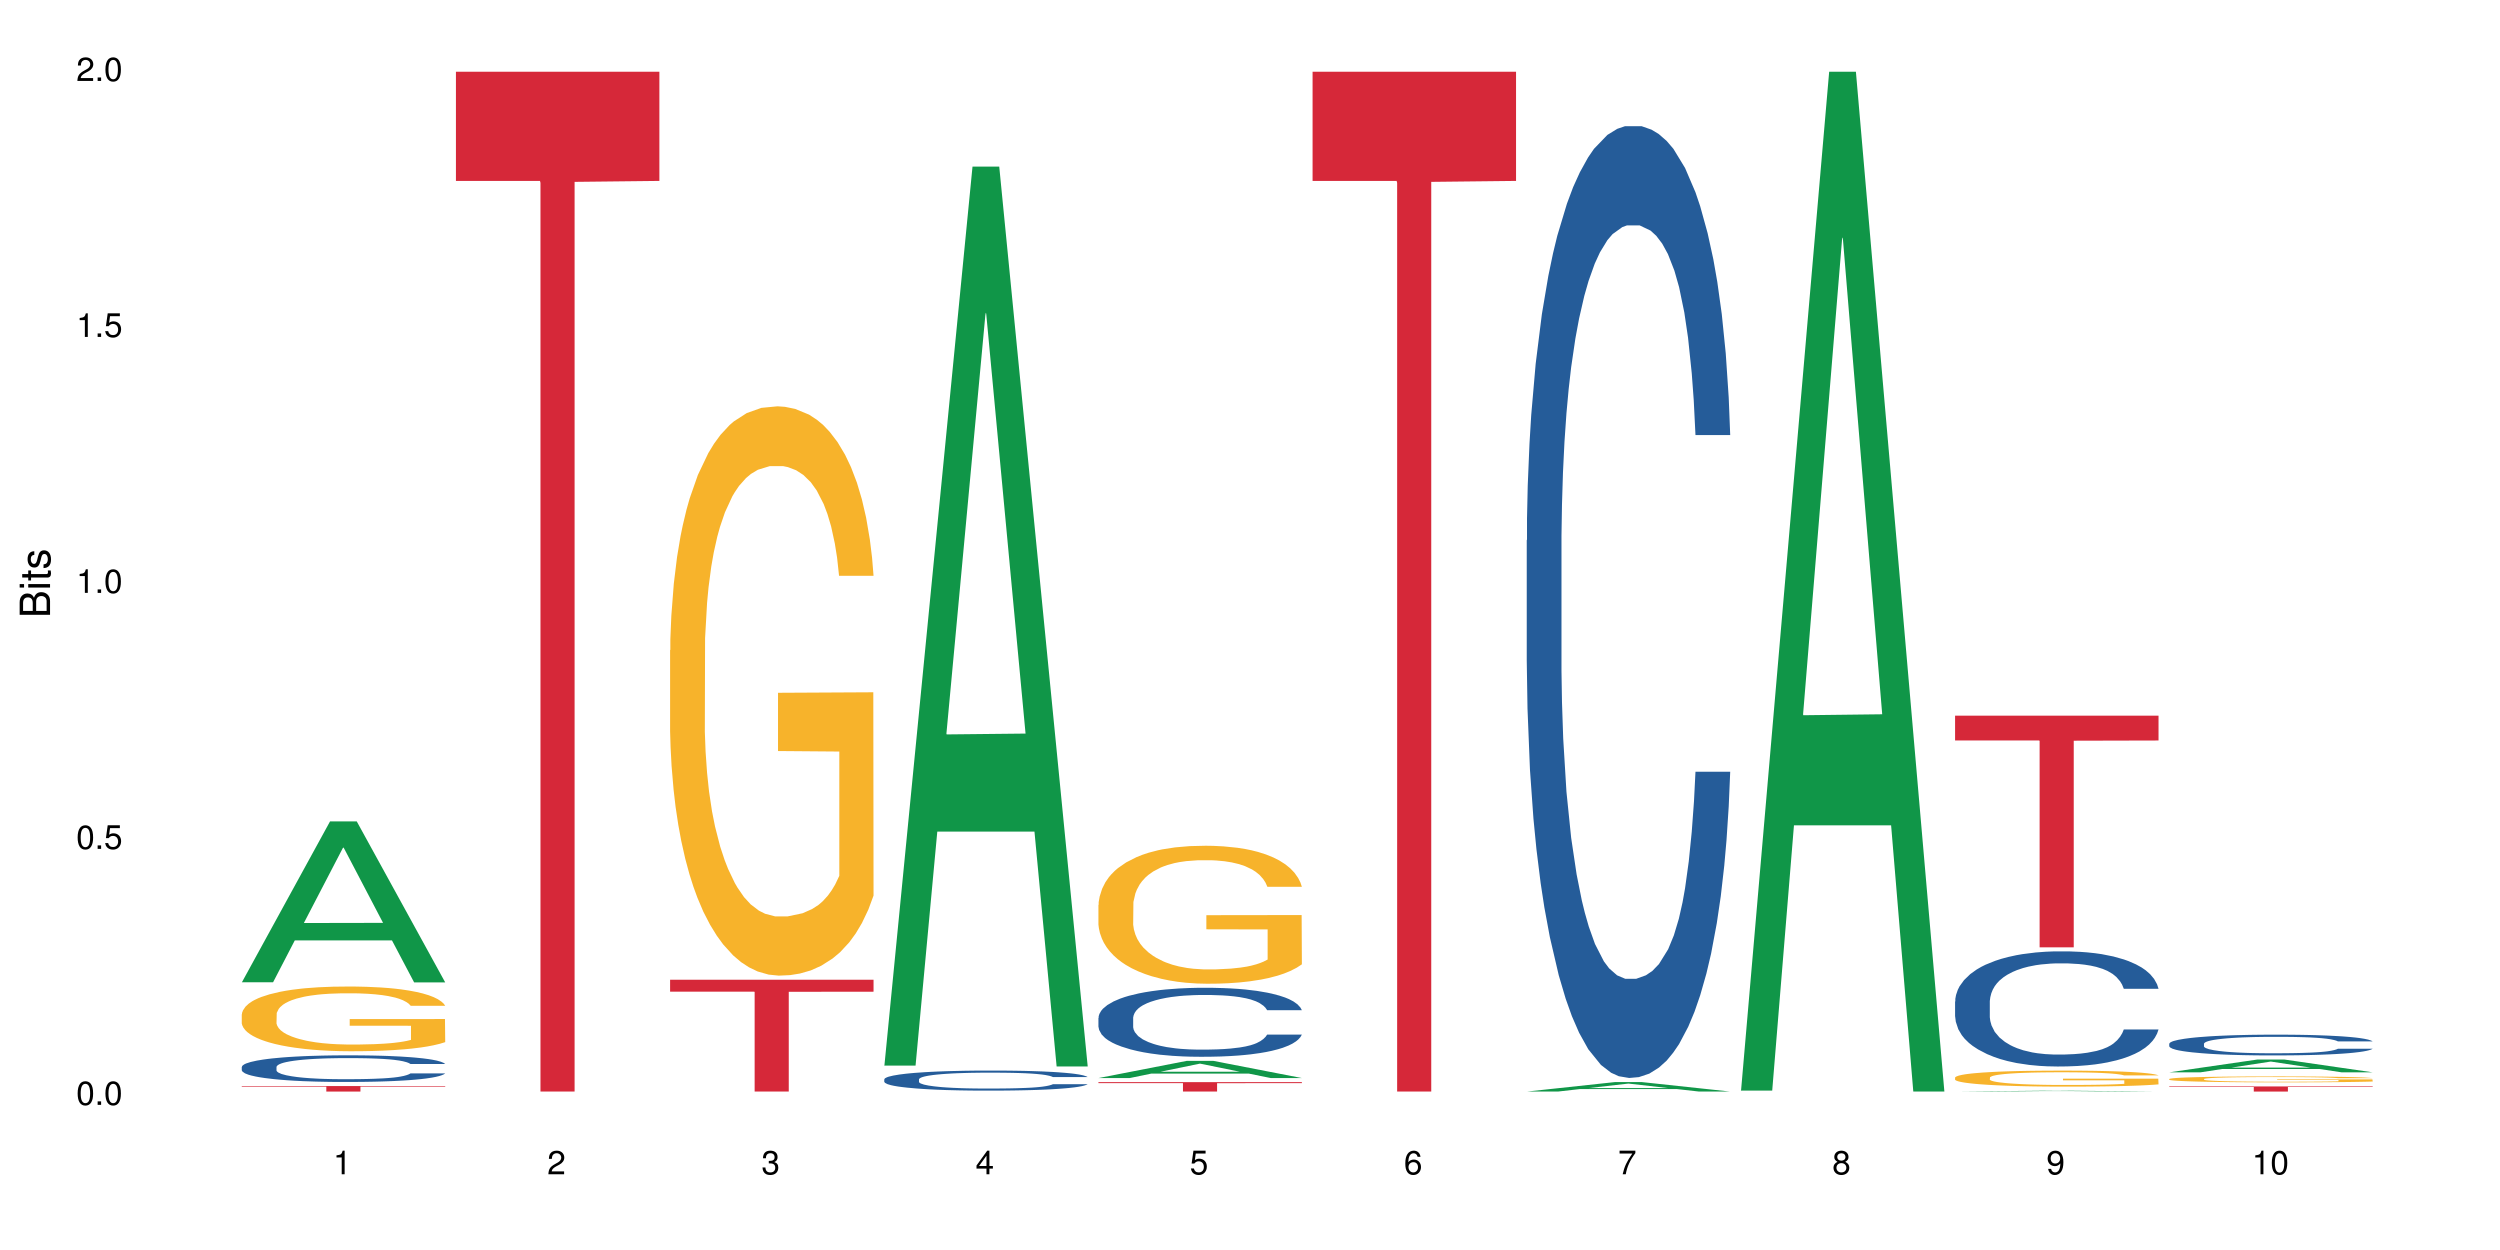 <?xml version="1.0" encoding="UTF-8"?>
<svg xmlns="http://www.w3.org/2000/svg" xmlns:xlink="http://www.w3.org/1999/xlink" width="720pt" height="360pt" viewBox="0 0 720 360" version="1.1">
<defs>
<g>
<symbol overflow="visible" id="glyph0-0">
<path style="stroke:none;" d=""/>
</symbol>
<symbol overflow="visible" id="glyph0-1">
<path style="stroke:none;" d="M 2.641 -6.797 C 2 -6.797 1.422 -6.531 1.078 -6.047 C 0.641 -5.453 0.406 -4.547 0.406 -3.297 C 0.406 -1 1.188 0.219 2.641 0.219 C 4.078 0.219 4.859 -1 4.859 -3.234 C 4.859 -4.562 4.656 -5.438 4.203 -6.047 C 3.844 -6.531 3.281 -6.797 2.641 -6.797 Z M 2.641 -6.047 C 3.547 -6.047 4 -5.125 4 -3.312 C 4 -1.375 3.562 -0.484 2.625 -0.484 C 1.734 -0.484 1.281 -1.422 1.281 -3.281 C 1.281 -5.141 1.734 -6.047 2.641 -6.047 Z M 2.641 -6.047 "/>
</symbol>
<symbol overflow="visible" id="glyph0-2">
<path style="stroke:none;" d="M 1.828 -1 L 0.828 -1 L 0.828 0 L 1.828 0 Z M 1.828 -1 "/>
</symbol>
<symbol overflow="visible" id="glyph0-3">
<path style="stroke:none;" d="M 4.562 -6.797 L 1.062 -6.797 L 0.547 -3.094 L 1.328 -3.094 C 1.719 -3.562 2.047 -3.734 2.578 -3.734 C 3.484 -3.734 4.062 -3.109 4.062 -2.094 C 4.062 -1.125 3.484 -0.531 2.578 -0.531 C 1.828 -0.531 1.375 -0.906 1.188 -1.672 L 0.328 -1.672 C 0.453 -1.109 0.547 -0.844 0.75 -0.594 C 1.125 -0.078 1.828 0.219 2.594 0.219 C 3.969 0.219 4.922 -0.781 4.922 -2.219 C 4.922 -3.562 4.031 -4.484 2.719 -4.484 C 2.25 -4.484 1.859 -4.359 1.469 -4.062 L 1.734 -5.969 L 4.562 -5.969 Z M 4.562 -6.797 "/>
</symbol>
<symbol overflow="visible" id="glyph0-4">
<path style="stroke:none;" d="M 2.484 -4.844 L 2.484 0 L 3.328 0 L 3.328 -6.797 L 2.766 -6.797 C 2.469 -5.75 2.281 -5.609 0.984 -5.453 L 0.984 -4.844 Z M 2.484 -4.844 "/>
</symbol>
<symbol overflow="visible" id="glyph0-5">
<path style="stroke:none;" d="M 4.859 -0.828 L 1.281 -0.828 C 1.359 -1.391 1.672 -1.75 2.5 -2.234 L 3.469 -2.75 C 4.406 -3.266 4.906 -3.969 4.906 -4.812 C 4.906 -5.375 4.672 -5.906 4.266 -6.266 C 3.859 -6.625 3.375 -6.797 2.719 -6.797 C 1.859 -6.797 1.219 -6.5 0.844 -5.922 C 0.609 -5.562 0.5 -5.125 0.484 -4.438 L 1.328 -4.438 C 1.359 -4.906 1.406 -5.188 1.531 -5.406 C 1.75 -5.812 2.188 -6.062 2.703 -6.062 C 3.469 -6.062 4.031 -5.516 4.031 -4.781 C 4.031 -4.25 3.719 -3.797 3.125 -3.438 L 2.234 -2.938 C 0.812 -2.141 0.406 -1.5 0.328 0 L 4.859 0 Z M 4.859 -0.828 "/>
</symbol>
<symbol overflow="visible" id="glyph0-6">
<path style="stroke:none;" d="M 2.125 -3.125 L 2.578 -3.125 C 3.516 -3.125 3.984 -2.703 3.984 -1.891 C 3.984 -1.031 3.469 -0.531 2.578 -0.531 C 1.656 -0.531 1.203 -0.984 1.156 -1.969 L 0.312 -1.969 C 0.344 -1.422 0.438 -1.078 0.609 -0.766 C 0.953 -0.109 1.625 0.219 2.547 0.219 C 3.953 0.219 4.859 -0.609 4.859 -1.906 C 4.859 -2.766 4.516 -3.25 3.703 -3.516 C 4.344 -3.766 4.656 -4.25 4.656 -4.938 C 4.656 -6.109 3.875 -6.797 2.578 -6.797 C 1.203 -6.797 0.484 -6.047 0.453 -4.609 L 1.297 -4.609 C 1.312 -5.016 1.344 -5.25 1.453 -5.453 C 1.641 -5.828 2.062 -6.062 2.594 -6.062 C 3.344 -6.062 3.797 -5.625 3.797 -4.906 C 3.797 -4.422 3.609 -4.141 3.25 -3.984 C 3.016 -3.891 2.719 -3.844 2.125 -3.844 Z M 2.125 -3.125 "/>
</symbol>
<symbol overflow="visible" id="glyph0-7">
<path style="stroke:none;" d="M 3.141 -1.625 L 3.141 0 L 3.984 0 L 3.984 -1.625 L 4.984 -1.625 L 4.984 -2.391 L 3.984 -2.391 L 3.984 -6.797 L 3.359 -6.797 L 0.266 -2.516 L 0.266 -1.625 Z M 3.141 -2.391 L 1 -2.391 L 3.141 -5.359 Z M 3.141 -2.391 "/>
</symbol>
<symbol overflow="visible" id="glyph0-8">
<path style="stroke:none;" d="M 4.781 -5.031 C 4.609 -6.141 3.891 -6.797 2.844 -6.797 C 2.094 -6.797 1.422 -6.438 1.031 -5.828 C 0.609 -5.172 0.406 -4.344 0.406 -3.094 C 0.406 -1.953 0.578 -1.234 0.984 -0.625 C 1.359 -0.078 1.953 0.219 2.703 0.219 C 3.984 0.219 4.922 -0.734 4.922 -2.078 C 4.922 -3.344 4.062 -4.234 2.844 -4.234 C 2.172 -4.234 1.641 -3.969 1.281 -3.469 C 1.281 -5.125 1.828 -6.047 2.797 -6.047 C 3.391 -6.047 3.797 -5.672 3.938 -5.031 Z M 2.734 -3.484 C 3.547 -3.484 4.062 -2.922 4.062 -2 C 4.062 -1.156 3.484 -0.531 2.703 -0.531 C 1.922 -0.531 1.328 -1.188 1.328 -2.047 C 1.328 -2.891 1.906 -3.484 2.734 -3.484 Z M 2.734 -3.484 "/>
</symbol>
<symbol overflow="visible" id="glyph0-9">
<path style="stroke:none;" d="M 4.984 -6.797 L 0.438 -6.797 L 0.438 -5.969 L 4.109 -5.969 C 2.5 -3.656 1.828 -2.234 1.328 0 L 2.219 0 C 2.594 -2.172 3.453 -4.047 4.984 -6.094 Z M 4.984 -6.797 "/>
</symbol>
<symbol overflow="visible" id="glyph0-10">
<path style="stroke:none;" d="M 3.75 -3.578 C 4.453 -4 4.688 -4.344 4.688 -4.984 C 4.688 -6.047 3.844 -6.797 2.641 -6.797 C 1.438 -6.797 0.594 -6.047 0.594 -4.984 C 0.594 -4.359 0.828 -4.016 1.516 -3.578 C 0.734 -3.203 0.359 -2.641 0.359 -1.891 C 0.359 -0.641 1.297 0.219 2.641 0.219 C 3.984 0.219 4.922 -0.641 4.922 -1.875 C 4.922 -2.641 4.531 -3.203 3.75 -3.578 Z M 2.641 -6.047 C 3.359 -6.047 3.812 -5.625 3.812 -4.969 C 3.812 -4.344 3.344 -3.922 2.641 -3.922 C 1.922 -3.922 1.453 -4.344 1.453 -4.984 C 1.453 -5.625 1.922 -6.047 2.641 -6.047 Z M 2.641 -3.203 C 3.484 -3.203 4.062 -2.672 4.062 -1.875 C 4.062 -1.062 3.484 -0.531 2.625 -0.531 C 1.797 -0.531 1.219 -1.078 1.219 -1.875 C 1.219 -2.672 1.797 -3.203 2.641 -3.203 Z M 2.641 -3.203 "/>
</symbol>
<symbol overflow="visible" id="glyph0-11">
<path style="stroke:none;" d="M 0.516 -1.547 C 0.672 -0.438 1.406 0.219 2.438 0.219 C 3.188 0.219 3.859 -0.141 4.266 -0.75 C 4.688 -1.406 4.891 -2.25 4.891 -3.484 C 4.891 -4.625 4.703 -5.359 4.312 -5.953 C 3.938 -6.5 3.344 -6.797 2.594 -6.797 C 1.297 -6.797 0.359 -5.844 0.359 -4.516 C 0.359 -3.25 1.234 -2.344 2.453 -2.344 C 3.094 -2.344 3.562 -2.578 4.016 -3.109 C 4 -1.453 3.469 -0.531 2.5 -0.531 C 1.906 -0.531 1.484 -0.906 1.359 -1.547 Z M 2.578 -6.062 C 3.375 -6.062 3.969 -5.406 3.969 -4.531 C 3.969 -3.688 3.375 -3.094 2.547 -3.094 C 1.734 -3.094 1.234 -3.672 1.234 -4.578 C 1.234 -5.438 1.797 -6.062 2.578 -6.062 Z M 2.578 -6.062 "/>
</symbol>
<symbol overflow="visible" id="glyph1-0">
<path style="stroke:none;" d=""/>
</symbol>
<symbol overflow="visible" id="glyph1-1">
<path style="stroke:none;" d="M 0 -0.953 L 0 -4.891 C 0 -5.719 -0.234 -6.344 -0.734 -6.797 C -1.188 -7.234 -1.812 -7.469 -2.5 -7.469 C -3.547 -7.469 -4.188 -7 -4.625 -5.875 C -4.984 -6.672 -5.641 -7.094 -6.531 -7.094 C -7.156 -7.094 -7.734 -6.859 -8.141 -6.391 C -8.562 -5.938 -8.75 -5.344 -8.75 -4.5 L -8.75 -0.953 Z M -4.984 -2.062 L -7.766 -2.062 L -7.766 -4.219 C -7.766 -4.844 -7.688 -5.203 -7.453 -5.5 C -7.219 -5.812 -6.859 -5.969 -6.375 -5.969 C -5.906 -5.969 -5.531 -5.812 -5.297 -5.5 C -5.062 -5.203 -4.984 -4.844 -4.984 -4.219 Z M -0.984 -2.062 L -4 -2.062 L -4 -4.781 C -4 -5.328 -3.859 -5.688 -3.578 -5.953 C -3.297 -6.219 -2.922 -6.359 -2.484 -6.359 C -2.062 -6.359 -1.688 -6.219 -1.406 -5.953 C -1.109 -5.688 -0.984 -5.328 -0.984 -4.781 Z M -0.984 -2.062 "/>
</symbol>
<symbol overflow="visible" id="glyph1-2">
<path style="stroke:none;" d="M -6.281 -1.797 L -6.281 -0.797 L 0 -0.797 L 0 -1.797 Z M -8.75 -1.797 L -8.75 -0.797 L -7.484 -0.797 L -7.484 -1.797 Z M -8.75 -1.797 "/>
</symbol>
<symbol overflow="visible" id="glyph1-3">
<path style="stroke:none;" d="M -6.281 -3.047 L -6.281 -2.016 L -8.016 -2.016 L -8.016 -1.016 L -6.281 -1.016 L -6.281 -0.172 L -5.469 -0.172 L -5.469 -1.016 L -0.719 -1.016 C -0.078 -1.016 0.281 -1.453 0.281 -2.234 C 0.281 -2.469 0.25 -2.719 0.188 -3.047 L -0.641 -3.047 C -0.609 -2.922 -0.594 -2.766 -0.594 -2.562 C -0.594 -2.141 -0.719 -2.016 -1.156 -2.016 L -5.469 -2.016 L -5.469 -3.047 Z M -6.281 -3.047 "/>
</symbol>
<symbol overflow="visible" id="glyph1-4">
<path style="stroke:none;" d="M -4.531 -5.25 C -5.766 -5.25 -6.469 -4.422 -6.469 -2.969 C -6.469 -1.516 -5.719 -0.562 -4.547 -0.562 C -3.562 -0.562 -3.094 -1.062 -2.734 -2.562 L -2.516 -3.484 C -2.344 -4.188 -2.094 -4.469 -1.625 -4.469 C -1.047 -4.469 -0.641 -3.875 -0.641 -3 C -0.641 -2.453 -0.797 -2 -1.062 -1.75 C -1.25 -1.594 -1.422 -1.531 -1.875 -1.469 L -1.875 -0.406 C -0.422 -0.453 0.281 -1.266 0.281 -2.922 C 0.281 -4.5 -0.5 -5.516 -1.719 -5.516 C -2.656 -5.516 -3.172 -4.984 -3.469 -3.734 L -3.703 -2.766 C -3.891 -1.953 -4.156 -1.609 -4.594 -1.609 C -5.172 -1.609 -5.547 -2.125 -5.547 -2.938 C -5.547 -3.75 -5.203 -4.172 -4.531 -4.203 Z M -4.531 -5.25 "/>
</symbol>
</g>
</defs>
<g id="surface112687">
<rect x="0" y="0" width="720" height="360" style="fill:rgb(100%,100%,100%);fill-opacity:1;stroke:none;"/>
<path style=" stroke:none;fill-rule:nonzero;fill:rgb(6.275%,58.824%,28.235%);fill-opacity:1;" d="M 69.629 282.895 L 69.691 282.852 L 95.047 236.57 L 102.746 236.57 L 128.223 282.938 L 119.273 282.938 L 112.887 270.832 L 84.902 270.832 L 78.645 282.895 L 69.629 282.895 L 87.598 265.828 L 110.32 265.785 L 98.988 244.145 L 98.863 244.102 L 98.738 244.234 L 87.535 265.785 L 87.598 265.828 Z M 69.629 282.895 "/>
<path style=" stroke:none;fill-rule:nonzero;fill:rgb(14.51%,36.078%,60%);fill-opacity:1;" d="M 69.629 307.277 L 69.699 307.27 L 69.699 307.102 L 69.914 306.836 L 70.414 306.496 L 70.914 306.266 L 72.203 305.852 L 73.988 305.453 L 75.848 305.145 L 77.203 304.965 L 78.418 304.824 L 81.207 304.562 L 82.992 304.43 L 84.922 304.312 L 87.281 304.191 L 88.996 304.121 L 92.852 304.012 L 95.711 303.961 L 97.926 303.941 L 102.715 303.941 L 105.574 303.969 L 107.645 304.004 L 109.93 304.059 L 111.859 304.121 L 115.219 304.277 L 118.219 304.473 L 119.578 304.586 L 121.723 304.801 L 123.367 305.012 L 124.508 305.195 L 125.797 305.453 L 126.938 305.77 L 127.797 306.125 L 128.223 306.43 L 118.219 306.43 L 117.719 306.148 L 117.148 305.93 L 116.078 305.645 L 115.004 305.441 L 113.504 305.238 L 112.148 305.102 L 110.289 304.969 L 108.645 304.887 L 106.93 304.824 L 105.285 304.781 L 102.141 304.738 L 98.5 304.738 L 97.141 304.754 L 94.355 304.809 L 92.852 304.859 L 90.711 304.957 L 89.207 305.047 L 87.422 305.188 L 86.207 305.305 L 84.707 305.488 L 83.637 305.648 L 82.422 305.883 L 81.707 306.055 L 81.062 306.254 L 80.492 306.484 L 80.062 306.73 L 79.777 306.988 L 79.633 307.242 L 79.633 308.328 L 79.777 308.578 L 80.133 308.875 L 81.062 309.301 L 82.422 309.672 L 83.992 309.965 L 85.492 310.176 L 86.352 310.273 L 87.492 310.387 L 89.281 310.527 L 91.852 310.668 L 93.352 310.723 L 95.641 310.781 L 97.996 310.809 L 101.141 310.809 L 103.93 310.781 L 105.785 310.746 L 107.715 310.688 L 110.359 310.57 L 112.004 310.457 L 113.434 310.324 L 114.504 310.191 L 115.219 310.078 L 116.293 309.863 L 117.148 309.625 L 117.793 309.379 L 118.219 309.141 L 128.223 309.141 L 127.797 309.422 L 127.152 309.691 L 126.508 309.898 L 125.508 310.141 L 124.367 310.359 L 122.723 310.605 L 121.363 310.766 L 119.578 310.941 L 117.934 311.074 L 116.148 311.191 L 113.504 311.332 L 111.789 311.402 L 109.93 311.465 L 107.715 311.523 L 104.93 311.57 L 101.93 311.598 L 99.141 311.605 L 96.141 311.594 L 93.926 311.562 L 90.996 311.5 L 87.352 311.375 L 84.707 311.242 L 82.633 311.109 L 80.848 310.969 L 78.848 310.781 L 76.273 310.473 L 74.703 310.234 L 73.633 310.035 L 72.418 309.762 L 71.559 309.52 L 70.559 309.125 L 69.844 308.629 L 69.629 308.242 Z M 69.629 307.277 "/>
<path style=" stroke:none;fill-rule:nonzero;fill:rgb(96.863%,70.196%,16.863%);fill-opacity:1;" d="M 69.629 292.102 L 69.699 292.086 L 69.699 291.746 L 69.988 290.977 L 70.703 289.922 L 71.629 289.055 L 72.629 288.371 L 73.273 288.016 L 74.344 287.504 L 75.273 287.129 L 77.633 286.363 L 80.633 285.648 L 82.277 285.344 L 84.137 285.051 L 86.777 284.73 L 87.992 284.609 L 91.711 284.336 L 95.926 284.168 L 100.57 284.117 L 102.715 284.133 L 105.645 284.203 L 109.645 284.391 L 111.934 284.559 L 113.719 284.73 L 115.578 284.949 L 117.863 285.293 L 120.008 285.699 L 121.723 286.109 L 123.438 286.621 L 124.867 287.164 L 126.082 287.762 L 127.152 288.477 L 127.797 289.07 L 128.223 289.668 L 118.293 289.668 L 117.719 289.07 L 117.078 288.613 L 116.004 288.051 L 114.934 287.641 L 113.863 287.316 L 111.859 286.875 L 110.145 286.602 L 108.004 286.363 L 105.93 286.211 L 103.57 286.109 L 102.141 286.074 L 98.355 286.074 L 94.926 286.195 L 92.926 286.328 L 91.496 286.465 L 89.496 286.723 L 88.281 286.926 L 87.566 287.062 L 85.422 287.59 L 83.992 288.066 L 83.207 288.391 L 82.207 288.902 L 81.492 289.359 L 80.707 290.043 L 80.277 290.551 L 79.703 291.711 L 79.633 294.773 L 79.848 295.422 L 80.277 296.121 L 80.848 296.734 L 81.707 297.379 L 82.562 297.875 L 84.062 298.539 L 85.352 298.98 L 86.352 299.27 L 88.281 299.73 L 89.066 299.883 L 90.922 300.191 L 92.852 300.43 L 95.211 300.633 L 96.996 300.734 L 99.855 300.82 L 103.5 300.82 L 107.789 300.719 L 110.504 300.582 L 112.359 300.445 L 113.574 300.324 L 115.078 300.137 L 116.148 299.969 L 117.148 299.781 L 118.363 299.492 L 118.363 295.422 L 100.715 295.406 L 100.715 293.496 L 128.152 293.48 L 128.223 300.137 L 126.723 300.598 L 124.867 301.039 L 123.078 301.383 L 121.223 301.672 L 118.578 301.996 L 116.434 302.199 L 113.148 302.438 L 110.145 302.59 L 107 302.691 L 104.215 302.742 L 100.93 302.762 L 97.996 302.727 L 94.855 302.625 L 92.352 302.488 L 90.066 302.316 L 87.781 302.098 L 84.922 301.738 L 83.062 301.449 L 81.133 301.094 L 79.203 300.668 L 77.488 300.207 L 76.348 299.848 L 75.203 299.441 L 73.988 298.93 L 72.844 298.352 L 71.988 297.824 L 71.203 297.227 L 70.629 296.664 L 70.059 295.898 L 69.773 295.285 L 69.629 294.758 Z M 69.629 292.102 "/>
<path style=" stroke:none;fill-rule:nonzero;fill:rgb(83.922%,15.686%,22.353%);fill-opacity:1;" d="M 69.629 312.785 L 128.223 312.785 L 128.223 312.957 L 103.805 312.957 L 103.805 314.371 L 93.98 314.371 L 93.98 312.957 L 69.629 312.957 Z M 69.629 312.785 "/>
<path style=" stroke:none;fill-rule:nonzero;fill:rgb(83.922%,15.686%,22.353%);fill-opacity:1;" d="M 131.309 20.664 L 189.902 20.664 L 189.902 52.102 L 165.484 52.379 L 165.484 314.371 L 155.656 314.371 L 155.656 52.652 L 155.516 52.102 L 131.309 52.102 Z M 131.309 20.664 "/>
<path style=" stroke:none;fill-rule:nonzero;fill:rgb(96.863%,70.196%,16.863%);fill-opacity:1;" d="M 192.988 187.246 L 193.059 187.098 L 193.059 184.102 L 193.344 177.363 L 194.059 168.078 L 194.988 160.441 L 195.988 154.453 L 196.633 151.309 L 197.703 146.816 L 198.633 143.52 L 200.992 136.781 L 203.992 130.492 L 205.637 127.797 L 207.492 125.254 L 210.137 122.406 L 211.352 121.359 L 215.066 118.965 L 219.285 117.465 L 223.93 117.016 L 226.074 117.168 L 229.004 117.766 L 233.004 119.414 L 235.289 120.91 L 237.078 122.406 L 238.934 124.355 L 241.223 127.348 L 243.367 130.941 L 245.082 134.535 L 246.797 139.027 L 248.223 143.82 L 249.438 149.062 L 250.512 155.352 L 251.152 160.59 L 251.582 165.832 L 241.648 165.832 L 241.078 160.59 L 240.434 156.547 L 239.363 151.605 L 238.293 148.012 L 237.219 145.168 L 235.219 141.273 L 233.504 138.879 L 231.359 136.781 L 229.289 135.434 L 226.93 134.535 L 225.5 134.238 L 221.715 134.238 L 218.285 135.285 L 216.281 136.484 L 214.855 137.68 L 212.852 139.926 L 211.637 141.723 L 210.922 142.922 L 208.781 147.562 L 207.352 151.758 L 206.566 154.602 L 205.562 159.094 L 204.852 163.137 L 204.062 169.125 L 203.637 173.621 L 203.062 183.801 L 202.992 210.754 L 203.207 216.445 L 203.637 222.586 L 204.207 227.977 L 205.062 233.664 L 205.922 238.008 L 207.422 243.848 L 208.707 247.742 L 209.707 250.285 L 211.637 254.328 L 212.426 255.676 L 214.281 258.371 L 216.211 260.469 L 218.57 262.266 L 220.355 263.164 L 223.215 263.914 L 226.859 263.914 L 231.145 263.016 L 233.863 261.816 L 235.719 260.617 L 236.934 259.57 L 238.434 257.922 L 239.508 256.426 L 240.508 254.777 L 241.723 252.234 L 241.723 216.445 L 224.07 216.297 L 224.07 199.523 L 251.512 199.375 L 251.582 257.922 L 250.082 261.965 L 248.223 265.859 L 246.438 268.855 L 244.578 271.398 L 241.938 274.246 L 239.793 276.043 L 236.504 278.137 L 233.504 279.484 L 230.359 280.383 L 227.574 280.832 L 224.285 280.984 L 221.355 280.684 L 218.211 279.785 L 215.711 278.586 L 213.426 277.09 L 211.137 275.145 L 208.281 272 L 206.422 269.453 L 204.492 266.309 L 202.562 262.566 L 200.848 258.523 L 199.703 255.379 L 198.562 251.785 L 197.348 247.293 L 196.203 242.199 L 195.348 237.559 L 194.559 232.316 L 193.988 227.375 L 193.418 220.637 L 193.129 215.246 L 192.988 210.605 Z M 192.988 187.246 "/>
<path style=" stroke:none;fill-rule:nonzero;fill:rgb(83.922%,15.686%,22.353%);fill-opacity:1;" d="M 192.988 282.164 L 251.582 282.164 L 251.582 285.609 L 227.164 285.641 L 227.164 314.371 L 217.336 314.371 L 217.336 285.672 L 217.195 285.609 L 192.988 285.609 Z M 192.988 282.164 "/>
<path style=" stroke:none;fill-rule:nonzero;fill:rgb(6.275%,58.824%,28.235%);fill-opacity:1;" d="M 254.668 306.902 L 254.73 306.66 L 280.082 47.98 L 287.781 47.98 L 313.262 307.145 L 304.309 307.145 L 297.926 239.496 L 269.941 239.496 L 263.68 306.902 L 254.668 306.902 L 272.633 211.512 L 295.359 211.27 L 284.027 90.324 L 283.902 90.082 L 283.777 90.812 L 272.57 211.27 L 272.633 211.512 Z M 254.668 306.902 "/>
<path style=" stroke:none;fill-rule:nonzero;fill:rgb(14.51%,36.078%,60%);fill-opacity:1;" d="M 254.668 310.84 L 254.738 310.836 L 254.738 310.707 L 254.953 310.508 L 255.453 310.254 L 255.953 310.078 L 257.238 309.766 L 259.027 309.465 L 260.883 309.234 L 262.242 309.098 L 263.457 308.992 L 266.242 308.797 L 268.031 308.695 L 269.957 308.605 L 272.316 308.516 L 274.031 308.465 L 277.891 308.379 L 280.75 308.34 L 282.965 308.324 L 287.75 308.324 L 290.609 308.348 L 292.684 308.375 L 294.969 308.414 L 296.898 308.465 L 300.258 308.578 L 303.258 308.727 L 304.617 308.812 L 306.758 308.977 L 308.402 309.133 L 309.547 309.27 L 310.832 309.465 L 311.977 309.703 L 312.832 309.973 L 313.262 310.199 L 303.258 310.199 L 302.758 309.988 L 302.188 309.824 L 301.113 309.609 L 300.043 309.457 L 298.543 309.305 L 297.184 309.203 L 295.328 309.102 L 293.684 309.039 L 291.969 308.992 L 290.324 308.961 L 287.18 308.93 L 283.535 308.93 L 282.18 308.938 L 279.391 308.98 L 277.891 309.02 L 275.746 309.09 L 274.246 309.16 L 272.461 309.266 L 271.246 309.355 L 269.746 309.492 L 268.672 309.613 L 267.457 309.789 L 266.742 309.922 L 266.102 310.07 L 265.527 310.242 L 265.102 310.426 L 264.812 310.621 L 264.672 310.812 L 264.672 311.633 L 264.812 311.82 L 265.172 312.043 L 266.102 312.367 L 267.457 312.645 L 269.031 312.867 L 270.531 313.027 L 271.387 313.102 L 272.531 313.184 L 274.316 313.289 L 276.891 313.395 L 278.391 313.438 L 280.676 313.48 L 283.035 313.5 L 286.18 313.5 L 288.965 313.48 L 290.824 313.453 L 292.754 313.41 L 295.398 313.32 L 297.043 313.238 L 298.469 313.137 L 299.543 313.035 L 300.258 312.953 L 301.328 312.789 L 302.188 312.609 L 302.828 312.422 L 303.258 312.246 L 313.262 312.246 L 312.832 312.457 L 312.191 312.66 L 311.547 312.816 L 310.547 313 L 309.402 313.164 L 307.762 313.348 L 306.402 313.469 L 304.617 313.602 L 302.973 313.703 L 301.188 313.793 L 298.543 313.898 L 296.828 313.949 L 294.969 313.996 L 292.754 314.039 L 289.969 314.078 L 286.965 314.098 L 284.18 314.102 L 281.176 314.094 L 278.961 314.07 L 276.031 314.023 L 272.387 313.93 L 269.746 313.828 L 267.672 313.727 L 265.887 313.621 L 263.887 313.48 L 261.312 313.246 L 259.742 313.066 L 258.668 312.922 L 257.453 312.715 L 256.598 312.531 L 255.598 312.234 L 254.883 311.859 L 254.668 311.566 Z M 254.668 310.84 "/>
<path style=" stroke:none;fill-rule:nonzero;fill:rgb(6.275%,58.824%,28.235%);fill-opacity:1;" d="M 316.348 310.477 L 316.41 310.473 L 341.762 305.535 L 349.461 305.535 L 374.941 310.48 L 365.988 310.48 L 359.605 309.188 L 331.621 309.188 L 325.359 310.477 L 316.348 310.477 L 334.312 308.656 L 357.039 308.652 L 345.707 306.344 L 345.582 306.34 L 345.457 306.352 L 334.25 308.652 L 334.312 308.656 Z M 316.348 310.477 "/>
<path style=" stroke:none;fill-rule:nonzero;fill:rgb(14.51%,36.078%,60%);fill-opacity:1;" d="M 316.348 293.137 L 316.418 293.121 L 316.418 292.684 L 316.633 291.996 L 317.133 291.125 L 317.633 290.523 L 318.918 289.453 L 320.703 288.418 L 322.562 287.621 L 323.922 287.148 L 325.137 286.785 L 327.922 286.113 L 329.707 285.77 L 331.637 285.461 L 333.996 285.152 L 335.711 284.969 L 339.57 284.68 L 342.43 284.551 L 344.645 284.496 L 349.43 284.496 L 352.289 284.57 L 354.363 284.66 L 356.648 284.805 L 358.578 284.969 L 361.938 285.367 L 364.938 285.879 L 366.293 286.168 L 368.438 286.73 L 370.082 287.273 L 371.227 287.746 L 372.512 288.418 L 373.656 289.234 L 374.512 290.16 L 374.941 290.941 L 364.938 290.941 L 364.438 290.215 L 363.867 289.652 L 362.793 288.91 L 361.723 288.383 L 360.223 287.855 L 358.863 287.512 L 357.004 287.164 L 355.363 286.949 L 353.648 286.785 L 352.004 286.676 L 348.859 286.566 L 345.215 286.566 L 343.855 286.602 L 341.07 286.75 L 339.57 286.875 L 337.426 287.129 L 335.926 287.367 L 334.141 287.73 L 332.926 288.039 L 331.422 288.508 L 330.352 288.926 L 329.137 289.527 L 328.422 289.98 L 327.777 290.488 L 327.207 291.086 L 326.777 291.723 L 326.492 292.395 L 326.352 293.047 L 326.352 295.859 L 326.492 296.516 L 326.852 297.277 L 327.777 298.383 L 329.137 299.348 L 330.707 300.109 L 332.211 300.652 L 333.066 300.906 L 334.211 301.199 L 335.996 301.562 L 338.57 301.922 L 340.07 302.07 L 342.355 302.215 L 344.715 302.285 L 347.859 302.285 L 350.645 302.215 L 352.504 302.125 L 354.434 301.977 L 357.078 301.668 L 358.719 301.379 L 360.148 301.035 L 361.223 300.688 L 361.938 300.398 L 363.008 299.836 L 363.867 299.219 L 364.508 298.582 L 364.938 297.965 L 374.941 297.965 L 374.512 298.691 L 373.871 299.402 L 373.227 299.926 L 372.227 300.562 L 371.082 301.125 L 369.438 301.762 L 368.082 302.176 L 366.293 302.633 L 364.652 302.977 L 362.863 303.285 L 360.223 303.648 L 358.508 303.828 L 356.648 303.992 L 354.434 304.137 L 351.645 304.266 L 348.645 304.336 L 345.859 304.355 L 342.855 304.32 L 340.641 304.246 L 337.711 304.082 L 334.066 303.758 L 331.422 303.41 L 329.352 303.066 L 327.566 302.703 L 325.562 302.215 L 322.992 301.414 L 321.418 300.797 L 320.348 300.289 L 319.133 299.582 L 318.273 298.945 L 317.273 297.93 L 316.559 296.641 L 316.348 295.645 Z M 316.348 293.137 "/>
<path style=" stroke:none;fill-rule:nonzero;fill:rgb(96.863%,70.196%,16.863%);fill-opacity:1;" d="M 316.348 260.598 L 316.418 260.562 L 316.418 259.836 L 316.703 258.203 L 317.418 255.949 L 318.348 254.102 L 319.348 252.648 L 319.992 251.887 L 321.062 250.797 L 321.992 250 L 324.348 248.367 L 327.352 246.84 L 328.992 246.188 L 330.852 245.57 L 333.496 244.883 L 334.711 244.625 L 338.426 244.047 L 342.641 243.684 L 347.289 243.574 L 349.43 243.609 L 352.359 243.754 L 356.363 244.156 L 358.648 244.52 L 360.434 244.883 L 362.293 245.352 L 364.578 246.078 L 366.723 246.949 L 368.438 247.82 L 370.152 248.91 L 371.582 250.07 L 372.797 251.34 L 373.871 252.867 L 374.512 254.137 L 374.941 255.406 L 365.008 255.406 L 364.438 254.137 L 363.793 253.156 L 362.723 251.957 L 361.648 251.086 L 360.578 250.398 L 358.578 249.453 L 356.863 248.875 L 354.719 248.367 L 352.645 248.039 L 350.289 247.82 L 348.859 247.75 L 345.07 247.75 L 341.641 248.004 L 339.641 248.293 L 338.211 248.582 L 336.211 249.129 L 334.996 249.562 L 334.281 249.852 L 332.137 250.98 L 330.707 251.996 L 329.922 252.684 L 328.922 253.773 L 328.207 254.754 L 327.422 256.207 L 326.992 257.293 L 326.422 259.762 L 326.352 266.297 L 326.562 267.676 L 326.992 269.164 L 327.566 270.469 L 328.422 271.848 L 329.281 272.902 L 330.781 274.316 L 332.066 275.262 L 333.066 275.879 L 334.996 276.855 L 335.781 277.184 L 337.641 277.836 L 339.57 278.344 L 341.93 278.781 L 343.715 279 L 346.574 279.18 L 350.219 279.18 L 354.504 278.961 L 357.219 278.672 L 359.078 278.383 L 360.293 278.129 L 361.793 277.727 L 362.863 277.367 L 363.867 276.965 L 365.078 276.348 L 365.078 267.676 L 347.43 267.637 L 347.43 263.574 L 374.871 263.535 L 374.941 277.727 L 373.441 278.707 L 371.582 279.652 L 369.797 280.379 L 367.938 280.996 L 365.293 281.684 L 363.152 282.121 L 359.863 282.629 L 356.863 282.953 L 353.719 283.172 L 350.93 283.281 L 347.645 283.316 L 344.715 283.246 L 341.57 283.027 L 339.07 282.738 L 336.781 282.375 L 334.496 281.902 L 331.637 281.141 L 329.781 280.523 L 327.852 279.762 L 325.922 278.855 L 324.207 277.875 L 323.062 277.113 L 321.918 276.242 L 320.703 275.152 L 319.562 273.918 L 318.703 272.793 L 317.918 271.523 L 317.348 270.324 L 316.773 268.691 L 316.488 267.383 L 316.348 266.258 Z M 316.348 260.598 "/>
<path style=" stroke:none;fill-rule:nonzero;fill:rgb(83.922%,15.686%,22.353%);fill-opacity:1;" d="M 316.348 311.66 L 374.941 311.66 L 374.941 311.949 L 350.52 311.953 L 350.52 314.371 L 340.695 314.371 L 340.695 311.953 L 340.555 311.949 L 316.348 311.949 Z M 316.348 311.66 "/>
<path style=" stroke:none;fill-rule:nonzero;fill:rgb(83.922%,15.686%,22.353%);fill-opacity:1;" d="M 378.023 20.664 L 436.621 20.664 L 436.621 52.102 L 412.199 52.379 L 412.199 314.371 L 402.375 314.371 L 402.375 52.652 L 402.23 52.102 L 378.023 52.102 Z M 378.023 20.664 "/>
<path style=" stroke:none;fill-rule:nonzero;fill:rgb(6.275%,58.824%,28.235%);fill-opacity:1;" d="M 439.703 314.367 L 439.766 314.367 L 465.121 311.637 L 472.82 311.637 L 498.301 314.371 L 489.348 314.371 L 482.961 313.656 L 454.98 313.656 L 448.719 314.367 L 439.703 314.367 L 457.672 313.363 L 480.395 313.359 L 469.066 312.082 L 468.938 312.082 L 468.812 312.09 L 457.609 313.359 L 457.672 313.363 Z M 439.703 314.367 "/>
<path style=" stroke:none;fill-rule:nonzero;fill:rgb(14.51%,36.078%,60%);fill-opacity:1;" d="M 439.703 155.613 L 439.777 155.359 L 439.777 149.348 L 439.988 139.828 L 440.492 127.801 L 440.992 119.531 L 442.277 104.746 L 444.062 90.465 L 445.922 79.441 L 447.277 72.926 L 448.492 67.914 L 451.281 58.645 L 453.066 53.883 L 454.996 49.625 L 457.355 45.363 L 459.07 42.859 L 462.93 38.852 L 465.785 37.098 L 468 36.344 L 472.789 36.344 L 475.648 37.348 L 477.719 38.602 L 480.008 40.605 L 481.938 42.859 L 485.293 48.371 L 488.297 55.387 L 489.652 59.398 L 491.797 67.164 L 493.441 74.68 L 494.582 81.195 L 495.871 90.465 L 497.012 101.742 L 497.871 114.52 L 498.301 125.293 L 488.297 125.293 L 487.797 115.273 L 487.223 107.504 L 486.152 97.23 L 485.078 89.965 L 483.578 82.699 L 482.223 77.938 L 480.363 73.176 L 478.719 70.172 L 477.004 67.914 L 475.363 66.414 L 472.219 64.91 L 468.574 64.91 L 467.215 65.41 L 464.43 67.414 L 462.93 69.168 L 460.785 72.676 L 459.285 75.934 L 457.496 80.945 L 456.281 85.203 L 454.781 91.719 L 453.711 97.48 L 452.496 105.75 L 451.781 112.016 L 451.137 119.031 L 450.566 127.297 L 450.137 136.066 L 449.852 145.34 L 449.707 154.359 L 449.707 193.195 L 449.852 202.215 L 450.207 212.738 L 451.137 228.023 L 452.496 241.305 L 454.066 251.828 L 455.566 259.344 L 456.426 262.852 L 457.57 266.859 L 459.355 271.871 L 461.926 276.883 L 463.43 278.887 L 465.715 280.891 L 468.074 281.895 L 471.219 281.895 L 474.004 280.891 L 475.863 279.641 L 477.793 277.633 L 480.434 273.375 L 482.078 269.367 L 483.508 264.605 L 484.578 259.844 L 485.293 255.836 L 486.367 248.07 L 487.223 239.551 L 487.867 230.781 L 488.297 222.262 L 498.301 222.262 L 497.871 232.281 L 497.227 242.055 L 496.586 249.32 L 495.586 258.09 L 494.441 265.859 L 492.797 274.629 L 491.441 280.391 L 489.652 286.656 L 488.008 291.414 L 486.223 295.676 L 483.578 300.688 L 481.863 303.191 L 480.008 305.445 L 477.793 307.449 L 475.004 309.203 L 472.004 310.207 L 469.215 310.457 L 466.215 309.957 L 464 308.953 L 461.07 306.699 L 457.426 302.188 L 454.781 297.43 L 452.711 292.668 L 450.922 287.656 L 448.922 280.891 L 446.352 269.867 L 444.777 261.348 L 443.707 254.332 L 442.492 244.559 L 441.633 235.789 L 440.633 221.758 L 439.918 203.969 L 439.703 190.188 Z M 439.703 155.613 "/>
<path style=" stroke:none;fill-rule:nonzero;fill:rgb(6.275%,58.824%,28.235%);fill-opacity:1;" d="M 501.383 314.094 L 501.445 313.82 L 526.801 20.664 L 534.5 20.664 L 559.98 314.371 L 551.027 314.371 L 544.641 237.703 L 516.66 237.703 L 510.398 314.094 L 501.383 314.094 L 519.352 205.988 L 542.074 205.711 L 530.742 68.648 L 530.617 68.375 L 530.492 69.199 L 519.289 205.711 L 519.352 205.988 Z M 501.383 314.094 "/>
<path style=" stroke:none;fill-rule:nonzero;fill:rgb(6.275%,58.824%,28.235%);fill-opacity:1;" d="M 563.062 314.371 L 563.125 314.371 L 588.48 314.129 L 596.18 314.129 L 621.656 314.371 L 612.707 314.371 L 606.32 314.309 L 578.336 314.309 L 572.078 314.371 L 563.062 314.371 L 581.031 314.281 L 603.754 314.281 L 592.422 314.168 L 592.172 314.168 L 580.965 314.281 L 581.031 314.281 Z M 563.062 314.371 "/>
<path style=" stroke:none;fill-rule:nonzero;fill:rgb(14.51%,36.078%,60%);fill-opacity:1;" d="M 563.062 288.43 L 563.133 288.402 L 563.133 287.672 L 563.348 286.523 L 563.848 285.066 L 564.348 284.066 L 565.637 282.281 L 567.422 280.555 L 569.281 279.219 L 570.637 278.434 L 571.852 277.828 L 574.641 276.707 L 576.426 276.129 L 578.355 275.613 L 580.711 275.098 L 582.426 274.797 L 586.285 274.312 L 589.145 274.098 L 591.359 274.008 L 596.148 274.008 L 599.004 274.129 L 601.078 274.281 L 603.363 274.523 L 605.293 274.797 L 608.652 275.465 L 611.652 276.312 L 613.012 276.797 L 615.156 277.734 L 616.797 278.645 L 617.941 279.434 L 619.227 280.555 L 620.371 281.918 L 621.23 283.461 L 621.656 284.766 L 611.652 284.766 L 611.152 283.551 L 610.582 282.613 L 609.512 281.371 L 608.438 280.492 L 606.938 279.613 L 605.578 279.039 L 603.723 278.461 L 602.078 278.098 L 600.363 277.828 L 598.719 277.645 L 595.574 277.461 L 591.93 277.461 L 590.574 277.523 L 587.785 277.766 L 586.285 277.977 L 584.145 278.402 L 582.641 278.797 L 580.855 279.402 L 579.641 279.918 L 578.141 280.703 L 577.066 281.402 L 575.855 282.402 L 575.141 283.16 L 574.496 284.008 L 573.926 285.008 L 573.496 286.066 L 573.211 287.188 L 573.066 288.281 L 573.066 292.977 L 573.211 294.066 L 573.566 295.34 L 574.496 297.188 L 575.855 298.793 L 577.426 300.066 L 578.926 300.973 L 579.785 301.398 L 580.926 301.883 L 582.715 302.488 L 585.285 303.094 L 586.785 303.336 L 589.074 303.582 L 591.43 303.703 L 594.574 303.703 L 597.363 303.582 L 599.219 303.43 L 601.148 303.188 L 603.793 302.672 L 605.438 302.188 L 606.867 301.609 L 607.938 301.035 L 608.652 300.551 L 609.723 299.609 L 610.582 298.582 L 611.227 297.52 L 611.652 296.492 L 621.656 296.492 L 621.23 297.703 L 620.586 298.883 L 619.941 299.762 L 618.941 300.824 L 617.801 301.762 L 616.156 302.824 L 614.797 303.52 L 613.012 304.277 L 611.367 304.852 L 609.582 305.367 L 606.938 305.973 L 605.223 306.277 L 603.363 306.551 L 601.148 306.793 L 598.363 307.004 L 595.363 307.125 L 592.574 307.156 L 589.574 307.094 L 587.359 306.973 L 584.43 306.699 L 580.785 306.156 L 578.141 305.578 L 576.066 305.004 L 574.281 304.398 L 572.281 303.582 L 569.707 302.246 L 568.137 301.219 L 567.062 300.367 L 565.848 299.188 L 564.992 298.125 L 563.992 296.43 L 563.277 294.277 L 563.062 292.613 Z M 563.062 288.43 "/>
<path style=" stroke:none;fill-rule:nonzero;fill:rgb(96.863%,70.196%,16.863%);fill-opacity:1;" d="M 563.062 310.312 L 563.133 310.309 L 563.133 310.223 L 563.422 310.035 L 564.133 309.773 L 565.062 309.559 L 566.062 309.387 L 566.707 309.301 L 567.777 309.172 L 568.707 309.082 L 571.066 308.891 L 574.066 308.715 L 575.711 308.637 L 577.57 308.566 L 580.211 308.488 L 581.426 308.457 L 585.145 308.391 L 589.359 308.348 L 594.004 308.336 L 596.148 308.34 L 599.078 308.355 L 603.078 308.402 L 605.367 308.445 L 607.152 308.488 L 609.012 308.543 L 611.297 308.625 L 613.441 308.727 L 615.156 308.828 L 616.871 308.953 L 618.301 309.09 L 619.516 309.238 L 620.586 309.414 L 621.23 309.562 L 621.656 309.707 L 611.727 309.707 L 611.152 309.562 L 610.512 309.449 L 609.438 309.309 L 608.367 309.207 L 607.293 309.129 L 605.293 309.02 L 603.578 308.949 L 601.434 308.891 L 599.363 308.852 L 597.004 308.828 L 595.574 308.82 L 591.789 308.82 L 588.359 308.848 L 586.359 308.883 L 584.93 308.918 L 582.93 308.98 L 581.715 309.031 L 581 309.062 L 578.855 309.195 L 577.426 309.312 L 576.641 309.395 L 575.641 309.52 L 574.926 309.633 L 574.137 309.801 L 573.711 309.93 L 573.137 310.215 L 573.066 310.973 L 573.281 311.133 L 573.711 311.305 L 574.281 311.457 L 575.141 311.617 L 575.996 311.738 L 577.496 311.906 L 578.785 312.016 L 579.785 312.086 L 581.715 312.199 L 582.5 312.238 L 584.355 312.312 L 586.285 312.371 L 588.645 312.422 L 590.43 312.449 L 593.289 312.469 L 596.934 312.469 L 601.223 312.445 L 603.938 312.41 L 605.793 312.375 L 607.008 312.348 L 608.508 312.301 L 609.582 312.258 L 610.582 312.211 L 611.797 312.141 L 611.797 311.133 L 594.148 311.129 L 594.148 310.656 L 621.586 310.652 L 621.656 312.301 L 620.156 312.414 L 618.301 312.523 L 616.512 312.609 L 614.656 312.68 L 612.012 312.762 L 609.867 312.809 L 606.582 312.871 L 603.578 312.906 L 600.434 312.934 L 597.648 312.945 L 594.359 312.949 L 591.43 312.941 L 588.289 312.914 L 585.785 312.883 L 583.5 312.84 L 581.211 312.785 L 578.355 312.695 L 576.496 312.625 L 574.566 312.535 L 572.637 312.43 L 570.922 312.316 L 569.781 312.23 L 568.637 312.129 L 567.422 312 L 566.277 311.859 L 565.422 311.727 L 564.633 311.578 L 564.062 311.441 L 563.492 311.25 L 563.207 311.098 L 563.062 310.969 Z M 563.062 310.312 "/>
<path style=" stroke:none;fill-rule:nonzero;fill:rgb(83.922%,15.686%,22.353%);fill-opacity:1;" d="M 563.062 206.121 L 621.656 206.121 L 621.656 213.262 L 597.238 213.324 L 597.238 272.828 L 587.41 272.828 L 587.41 213.387 L 587.27 213.262 L 563.062 213.262 Z M 563.062 206.121 "/>
<path style=" stroke:none;fill-rule:nonzero;fill:rgb(6.275%,58.824%,28.235%);fill-opacity:1;" d="M 624.742 308.828 L 624.805 308.824 L 650.156 305.141 L 657.859 305.141 L 683.336 308.832 L 674.387 308.832 L 668 307.867 L 640.016 307.867 L 633.758 308.828 L 624.742 308.828 L 642.707 307.469 L 665.434 307.469 L 654.102 305.746 L 653.977 305.742 L 653.852 305.75 L 642.645 307.469 L 642.707 307.469 Z M 624.742 308.828 "/>
<path style=" stroke:none;fill-rule:nonzero;fill:rgb(14.51%,36.078%,60%);fill-opacity:1;" d="M 624.742 300.586 L 624.812 300.582 L 624.812 300.449 L 625.027 300.242 L 625.527 299.98 L 626.027 299.801 L 627.312 299.477 L 629.102 299.168 L 630.957 298.926 L 632.316 298.785 L 633.531 298.676 L 636.316 298.473 L 638.105 298.367 L 640.035 298.277 L 642.391 298.184 L 644.105 298.129 L 647.965 298.039 L 650.824 298.004 L 653.039 297.984 L 657.828 297.984 L 660.684 298.008 L 662.758 298.035 L 665.043 298.078 L 666.973 298.129 L 670.332 298.25 L 673.332 298.402 L 674.691 298.488 L 676.836 298.656 L 678.477 298.82 L 679.621 298.965 L 680.906 299.168 L 682.051 299.41 L 682.91 299.691 L 683.336 299.926 L 673.332 299.926 L 672.832 299.707 L 672.262 299.539 L 671.188 299.312 L 670.117 299.156 L 668.617 298.996 L 667.258 298.895 L 665.402 298.789 L 663.758 298.723 L 662.043 298.676 L 660.398 298.641 L 657.254 298.609 L 653.609 298.609 L 652.254 298.621 L 649.465 298.664 L 647.965 298.703 L 645.82 298.777 L 644.32 298.848 L 642.535 298.957 L 641.32 299.051 L 639.82 299.195 L 638.746 299.32 L 637.531 299.5 L 636.816 299.637 L 636.176 299.789 L 635.602 299.969 L 635.176 300.16 L 634.891 300.363 L 634.746 300.559 L 634.746 301.406 L 634.891 301.602 L 635.246 301.832 L 636.176 302.164 L 637.531 302.453 L 639.105 302.684 L 640.605 302.848 L 641.465 302.926 L 642.605 303.012 L 644.395 303.121 L 646.965 303.23 L 648.465 303.273 L 650.754 303.316 L 653.109 303.34 L 656.254 303.34 L 659.043 303.316 L 660.898 303.289 L 662.828 303.246 L 665.473 303.152 L 667.117 303.066 L 668.547 302.961 L 669.617 302.859 L 670.332 302.773 L 671.402 302.602 L 672.262 302.418 L 672.902 302.227 L 673.332 302.039 L 683.336 302.039 L 682.91 302.258 L 682.266 302.473 L 681.621 302.629 L 680.621 302.82 L 679.477 302.988 L 677.836 303.18 L 676.477 303.309 L 674.691 303.445 L 673.047 303.547 L 671.262 303.641 L 668.617 303.75 L 666.902 303.805 L 665.043 303.852 L 662.828 303.898 L 660.043 303.934 L 657.039 303.957 L 654.254 303.961 L 651.254 303.953 L 649.039 303.93 L 646.109 303.879 L 642.465 303.781 L 639.82 303.68 L 637.746 303.574 L 635.961 303.465 L 633.961 303.316 L 631.387 303.078 L 629.816 302.891 L 628.742 302.738 L 627.527 302.527 L 626.672 302.336 L 625.672 302.027 L 624.957 301.641 L 624.742 301.34 Z M 624.742 300.586 "/>
<path style=" stroke:none;fill-rule:nonzero;fill:rgb(96.863%,70.196%,16.863%);fill-opacity:1;" d="M 624.742 310.742 L 624.812 310.742 L 624.812 310.711 L 625.098 310.641 L 625.812 310.543 L 626.742 310.465 L 627.742 310.402 L 628.387 310.367 L 629.457 310.32 L 630.387 310.289 L 632.746 310.219 L 635.746 310.152 L 637.391 310.125 L 639.246 310.098 L 641.891 310.066 L 643.105 310.059 L 646.82 310.031 L 651.039 310.016 L 655.684 310.012 L 657.828 310.012 L 660.758 310.02 L 664.758 310.035 L 667.043 310.051 L 668.832 310.066 L 670.688 310.09 L 672.977 310.121 L 675.121 310.156 L 676.836 310.195 L 678.551 310.242 L 679.98 310.289 L 681.191 310.344 L 682.266 310.41 L 682.91 310.465 L 683.336 310.52 L 673.406 310.52 L 672.832 310.465 L 672.191 310.422 L 671.117 310.371 L 670.047 310.336 L 668.973 310.305 L 666.973 310.266 L 665.258 310.238 L 663.113 310.219 L 661.043 310.203 L 658.684 310.195 L 657.254 310.191 L 653.469 310.191 L 650.039 310.203 L 648.035 310.215 L 646.609 310.227 L 644.605 310.25 L 643.391 310.27 L 642.676 310.281 L 640.535 310.328 L 639.105 310.371 L 638.32 310.402 L 637.316 310.449 L 636.605 310.492 L 635.816 310.555 L 635.391 310.602 L 634.816 310.707 L 634.746 310.984 L 634.961 311.047 L 635.391 311.109 L 635.961 311.164 L 636.816 311.223 L 637.676 311.27 L 639.176 311.328 L 640.461 311.371 L 641.465 311.398 L 643.391 311.438 L 644.18 311.453 L 646.035 311.48 L 647.965 311.504 L 650.324 311.52 L 652.109 311.531 L 654.969 311.539 L 658.613 311.539 L 662.898 311.527 L 665.617 311.516 L 667.473 311.504 L 668.688 311.492 L 670.188 311.477 L 671.262 311.461 L 672.262 311.445 L 673.477 311.418 L 673.477 311.047 L 655.824 311.043 L 655.824 310.871 L 683.266 310.867 L 683.336 311.477 L 681.836 311.52 L 679.98 311.559 L 678.191 311.59 L 676.336 311.617 L 673.691 311.645 L 671.547 311.664 L 668.258 311.688 L 665.258 311.699 L 662.113 311.711 L 659.328 311.715 L 656.039 311.715 L 653.109 311.711 L 649.965 311.703 L 647.465 311.691 L 645.18 311.676 L 642.891 311.656 L 640.035 311.621 L 638.176 311.598 L 636.246 311.562 L 634.316 311.523 L 632.602 311.484 L 631.457 311.449 L 630.316 311.414 L 629.102 311.367 L 627.957 311.312 L 627.102 311.266 L 626.312 311.211 L 625.742 311.16 L 625.172 311.09 L 624.883 311.031 L 624.742 310.984 Z M 624.742 310.742 "/>
<path style=" stroke:none;fill-rule:nonzero;fill:rgb(83.922%,15.686%,22.353%);fill-opacity:1;" d="M 624.742 312.895 L 683.336 312.895 L 683.336 313.055 L 658.918 313.055 L 658.918 314.371 L 649.09 314.371 L 649.09 313.055 L 624.742 313.055 Z M 624.742 312.895 "/>
<g style="fill:rgb(0%,0%,0%);fill-opacity:1;">
  <use xlink:href="#glyph0-1" x="21.957" y="318.198"/>
  <use xlink:href="#glyph0-2" x="27.291" y="318.198"/>
  <use xlink:href="#glyph0-1" x="29.958" y="318.198"/>
</g>
<g style="fill:rgb(0%,0%,0%);fill-opacity:1;">
  <use xlink:href="#glyph0-1" x="21.957" y="244.476"/>
  <use xlink:href="#glyph0-2" x="27.291" y="244.476"/>
  <use xlink:href="#glyph0-3" x="29.958" y="244.476"/>
</g>
<g style="fill:rgb(0%,0%,0%);fill-opacity:1;">
  <use xlink:href="#glyph0-4" x="21.957" y="170.753"/>
  <use xlink:href="#glyph0-2" x="27.291" y="170.753"/>
  <use xlink:href="#glyph0-1" x="29.958" y="170.753"/>
</g>
<g style="fill:rgb(0%,0%,0%);fill-opacity:1;">
  <use xlink:href="#glyph0-4" x="21.957" y="97.034"/>
  <use xlink:href="#glyph0-2" x="27.291" y="97.034"/>
  <use xlink:href="#glyph0-3" x="29.958" y="97.034"/>
</g>
<g style="fill:rgb(0%,0%,0%);fill-opacity:1;">
  <use xlink:href="#glyph0-5" x="21.957" y="23.312"/>
  <use xlink:href="#glyph0-2" x="27.291" y="23.312"/>
  <use xlink:href="#glyph0-1" x="29.958" y="23.312"/>
</g>
<g style="fill:rgb(0%,0%,0%);fill-opacity:1;">
  <use xlink:href="#glyph0-4" x="95.926" y="338.19"/>
</g>
<g style="fill:rgb(0%,0%,0%);fill-opacity:1;">
  <use xlink:href="#glyph0-5" x="157.605" y="338.19"/>
</g>
<g style="fill:rgb(0%,0%,0%);fill-opacity:1;">
  <use xlink:href="#glyph0-6" x="219.285" y="338.19"/>
</g>
<g style="fill:rgb(0%,0%,0%);fill-opacity:1;">
  <use xlink:href="#glyph0-7" x="280.965" y="338.19"/>
</g>
<g style="fill:rgb(0%,0%,0%);fill-opacity:1;">
  <use xlink:href="#glyph0-3" x="342.645" y="338.19"/>
</g>
<g style="fill:rgb(0%,0%,0%);fill-opacity:1;">
  <use xlink:href="#glyph0-8" x="404.324" y="338.19"/>
</g>
<g style="fill:rgb(0%,0%,0%);fill-opacity:1;">
  <use xlink:href="#glyph0-9" x="466" y="338.19"/>
</g>
<g style="fill:rgb(0%,0%,0%);fill-opacity:1;">
  <use xlink:href="#glyph0-10" x="527.68" y="338.19"/>
</g>
<g style="fill:rgb(0%,0%,0%);fill-opacity:1;">
  <use xlink:href="#glyph0-11" x="589.359" y="338.19"/>
</g>
<g style="fill:rgb(0%,0%,0%);fill-opacity:1;">
  <use xlink:href="#glyph0-4" x="648.539" y="338.19"/>
  <use xlink:href="#glyph0-1" x="653.873" y="338.19"/>
</g>
<g style="fill:rgb(0%,0%,0%);fill-opacity:1;">
  <use xlink:href="#glyph1-1" x="14.412" y="178.016"/>
  <use xlink:href="#glyph1-2" x="14.412" y="170.012"/>
  <use xlink:href="#glyph1-3" x="14.412" y="167.348"/>
  <use xlink:href="#glyph1-4" x="14.412" y="164.012"/>
</g>
</g>
</svg>
